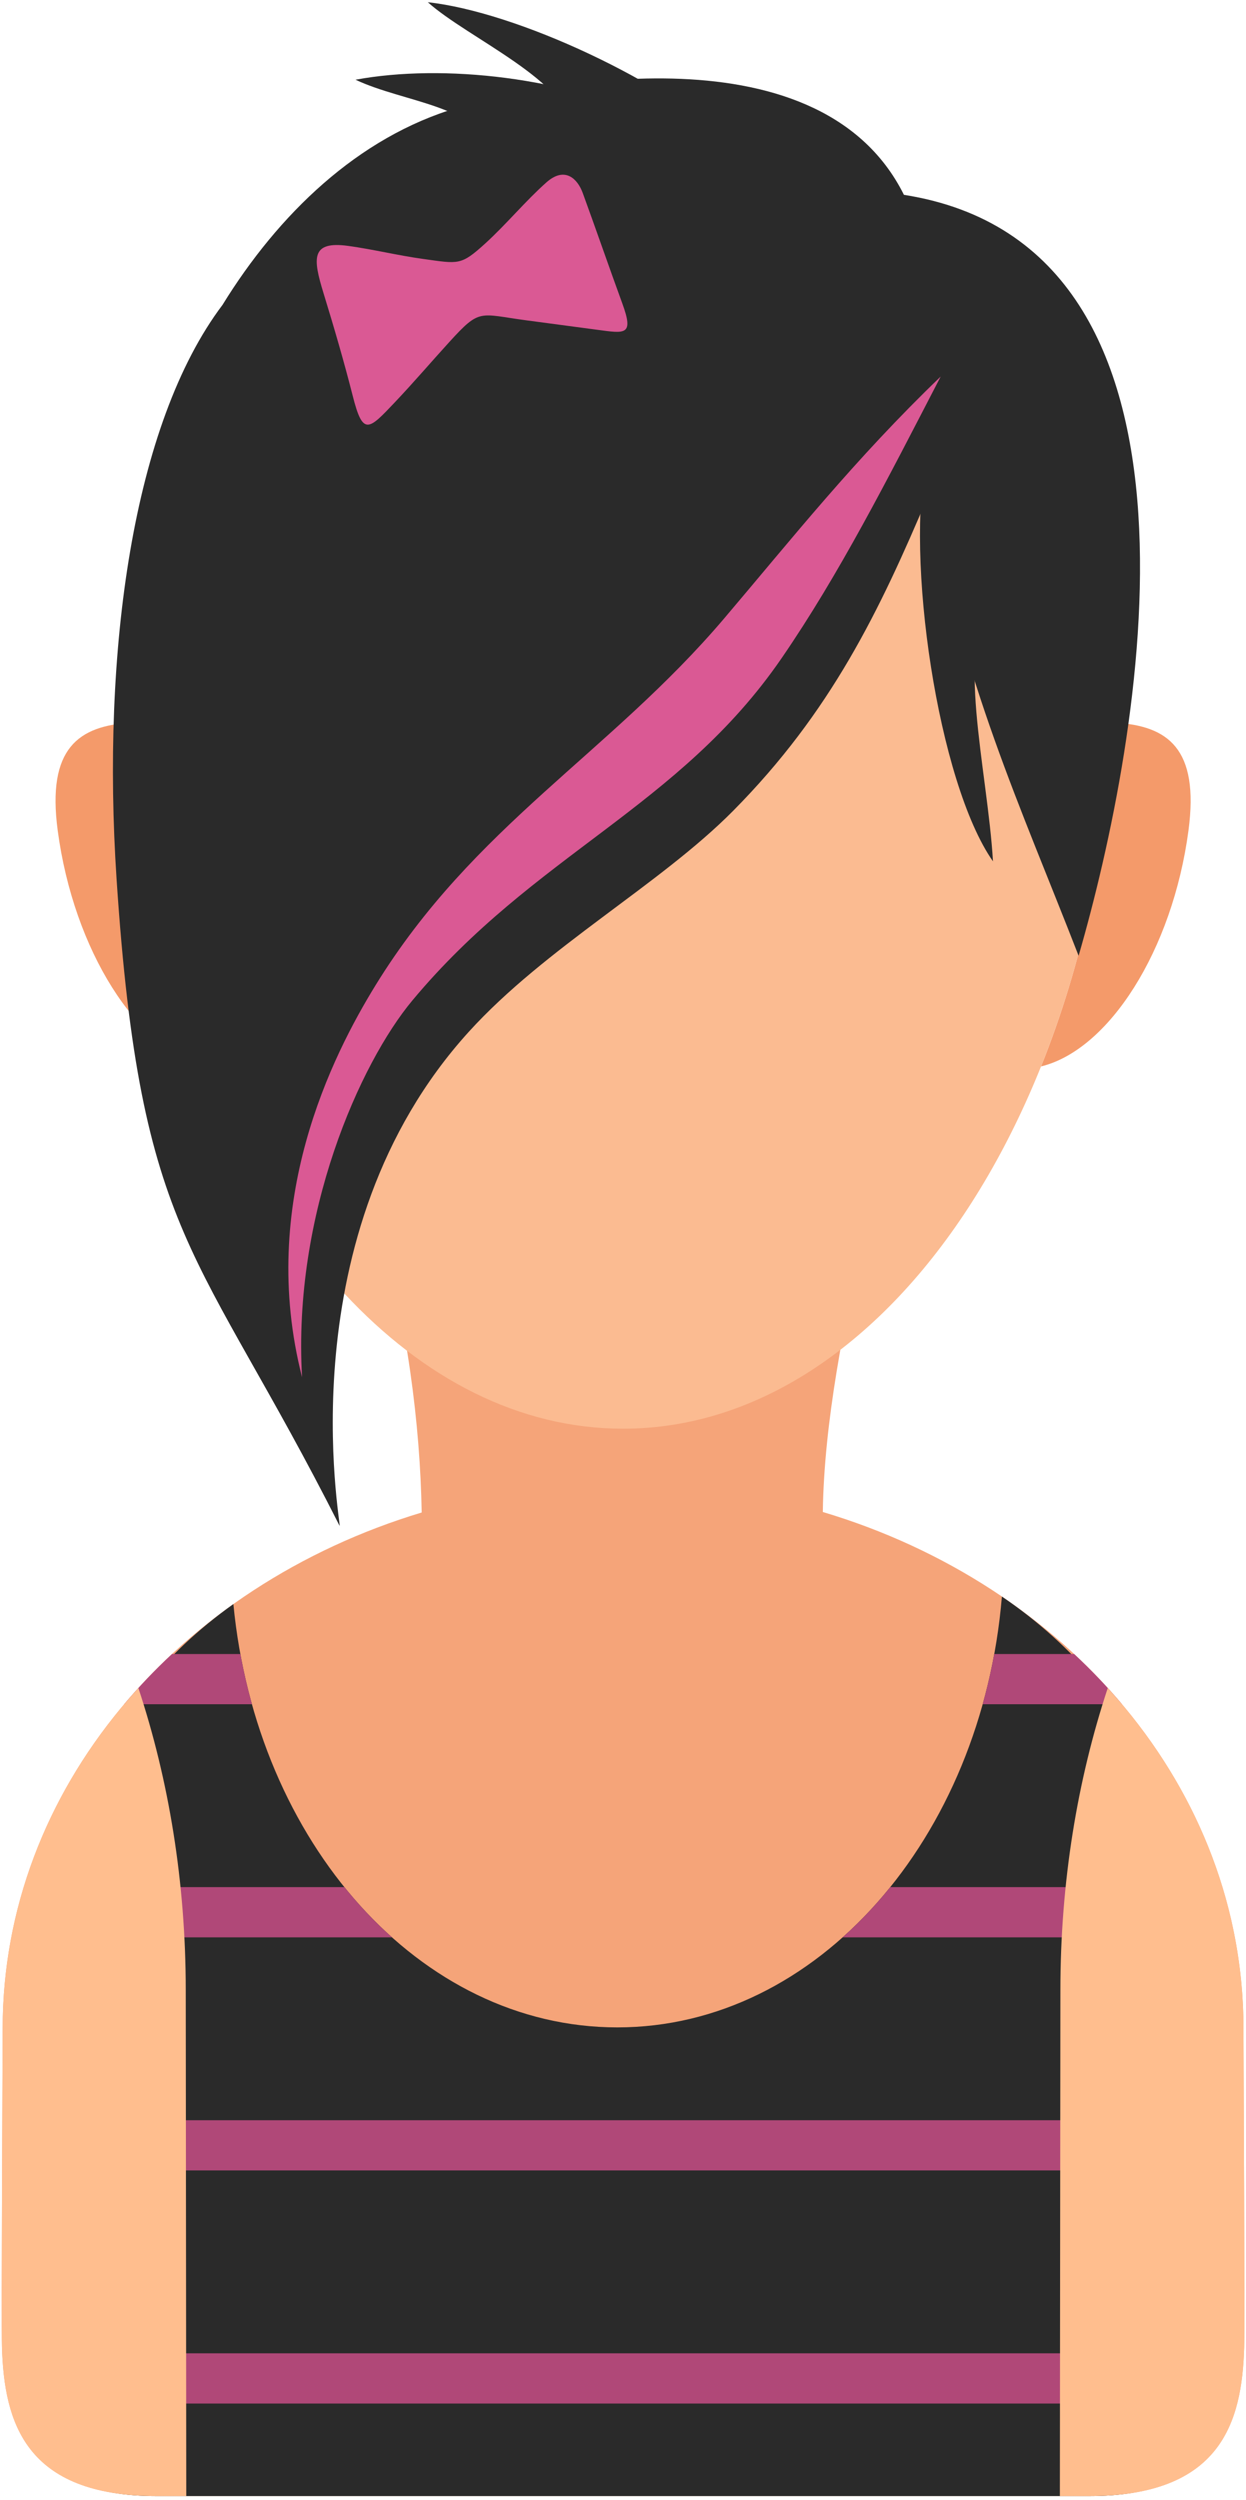 <?xml version="1.0" encoding="UTF-8"?>
<svg width="174px" height="349px" viewBox="0 0 174 349" version="1.1" xmlns="http://www.w3.org/2000/svg" xmlns:xlink="http://www.w3.org/1999/xlink">
    <!-- Generator: Sketch 56.3 (81716) - https://sketch.com -->
    <title>chix</title>
    <desc>Created with Sketch.</desc>
    <g id="all" stroke="none" stroke-width="1" fill="none" fill-rule="evenodd">
        <g id="iStock-943542898" transform="translate(-78, -494)">
            <g id="chix" transform="translate(78.243, 494.31)">
                <path d="M118.02,133.883 C119.97,144.723 123.997,156.975 121.056,169.427 C117.519,184.398 114.833,198.478 114.661,210.749 C148.824,220.947 173.403,249.358 173.403,282.812 C173.403,286.088 173.608,323.689 173.504,327.299 C173.202,337.849 170.257,348.117 151.826,348.117 L21.657,348.117 C3.279,348.117 0.335,337.83 0.03,327.288 C-0.074,323.678 0.13,286.08 0.13,282.812 C0.13,249.432 24.602,221.075 58.646,210.819 C58.426,198.531 56.649,184.426 52.477,169.427 C49.036,157.057 53.563,144.723 55.513,133.883 L118.02,133.883" id="Fill-149" fill="#F5A479"></path>
                <path d="M28.404,148.554 C18.941,146.247 10.052,132.381 7.816,115.618 C6.282,104.123 10.73,100.991 18.1,100.571 C19.083,118.1 22.729,134.429 28.404,148.554" id="Fill-150" fill="#F49A6A"></path>
                <path d="M145.136,148.554 C154.599,146.247 163.488,132.381 165.724,115.618 C167.258,104.123 162.81,100.991 155.44,100.571 C154.457,118.1 150.811,134.429 145.136,148.554" id="Fill-151" fill="#F49A6A"></path>
                <path d="M168.403,282.812 C168.403,258.283 160.186,236.468 139.669,222.553 C136.859,256.342 113.889,282.693 85.964,282.693 C58.328,282.693 35.544,256.887 32.349,223.604 C12.7,237.554 5.13,258.892 5.13,282.812 C5.13,286.08 4.926,323.678 5.03,327.288 C5.335,337.83 3.279,348.117 21.657,348.117 L151.826,348.117 C170.257,348.117 168.202,337.849 168.504,327.299 C168.608,323.689 168.403,286.088 168.403,282.812" id="Fill-152" fill="#2A2A2A"></path>
                <path d="M156.44,237.585 C154.371,235.131 152.139,232.79 149.756,230.574 L138.601,230.574 C138.162,232.962 137.622,235.301 136.985,237.585 L156.44,237.585 Z M124.078,263.113 C122.019,265.664 119.795,268.009 117.428,270.123 L165.142,270.123 L165.142,263.113 L124.078,263.113 Z M54.499,270.123 C52.133,268.009 49.91,265.664 47.851,263.113 L8.392,263.113 L8.392,270.123 L54.499,270.123 Z M34.941,237.585 C34.304,235.302 33.764,232.962 33.325,230.574 L23.777,230.574 C21.395,232.79 19.163,235.131 17.094,237.585 L34.941,237.585 Z M8.392,335.199 L165.142,335.199 L165.142,328.189 L8.392,328.189 L8.392,335.199 Z M8.392,302.661 L165.142,302.661 L165.142,295.651 L8.392,295.651 L8.392,302.661 Z" id="Fill-153" fill="#B04878"></path>
                <path d="M173.403,282.812 C173.403,264.845 166.309,248.336 154.454,235.318 C150.209,248.134 147.838,262.415 147.838,277.474 C147.838,279.592 147.797,315.624 147.765,348.117 L151.826,348.117 C170.257,348.117 173.202,337.849 173.504,327.299 C173.608,323.689 173.403,286.088 173.403,282.812 Z M19.08,235.317 C7.224,248.335 0.13,264.845 0.13,282.812 C0.13,286.08 -0.074,323.678 0.03,327.288 C0.335,337.83 3.279,348.117 21.657,348.117 L25.769,348.117 C25.738,315.624 25.697,279.592 25.697,277.474 C25.697,262.415 23.325,248.134 19.08,235.317 L19.08,235.317 Z" id="Fill-154" fill="#FFBE8E"></path>
                <path d="M140.374,58.193 C142.055,67.544 155.705,80.786 155.705,90.982 C155.705,150.706 124.841,199.122 86.767,199.122 C57.864,199.122 33.117,171.222 22.87,131.656 C19.619,119.1 17.828,105.37 17.828,90.982 C17.828,75.1 24.136,60.018 28.056,46.433 C48.136,46.936 136.543,36.881 140.374,58.193" id="Fill-155" fill="#FBBB91"></path>
                <path d="M47.189,212.696 C47.398,212.359 39.587,171.963 65.217,143.725 C75.912,131.941 91.88,123.219 102.121,112.889 C115.79,99.1 122.582,84.976 129.425,68.763 C134.211,95.117 142.22,112.099 150.381,133.107 C159.108,103.007 172.029,34.11 125.988,26.887 C113.834,2.487 72.7,12.068 63.681,14.717 C49.726,18.815 38.585,29.659 30.834,42.244 C18.268,58.903 13.932,90.573 16.035,122.38 C19.373,172.843 27.437,173.641 47.189,212.696" id="Fill-156" fill="#2A2A2A"></path>
                <path d="M131.121,52.253 C123.614,66.739 116.978,79.82 108.902,91.573 C94.599,112.389 74.379,118.9 57.337,139.35 C50.049,148.095 40.607,169.139 41.941,191.94 C35.706,167.605 46.173,147.021 52.201,137.224 C65.885,114.984 84.893,104.844 100.886,86.015 C110.357,74.866 119.132,63.774 131.121,52.253" id="Fill-157" fill="#DA5994"></path>
                <path d="M68.628,20.942 C66.441,14.365 56.21,14.031 49.401,10.819 C61.581,8.568 79.009,10.407 92.09,16.836 C81.928,19.245 78.79,18.532 68.628,20.942" id="Fill-158" fill="#2A2A2A"></path>
                <path d="M79.692,18.037 C79.489,11.109 65.099,5.036 59.501,0 C71.814,1.347 92.664,10.933 103.345,20.851 C92.918,20.237 90.118,18.652 79.692,18.037" id="Fill-159" fill="#2A2A2A"></path>
                <path d="M76.066,25.146 C73.185,27.696 70.431,31.031 67.532,33.666 C64.102,36.784 63.827,36.524 58.829,35.834 C55.327,35.351 51.897,34.501 48.395,34.018 C43.146,33.294 43.44,35.744 44.94,40.626 C46.414,45.419 47.809,50.198 49.025,54.986 C50.443,60.566 51.223,59.73 54.89,55.855 C57.664,52.924 59.805,50.393 62.523,47.41 C66.822,42.688 66.643,43.523 73.244,44.403 C76.536,44.842 79.83,45.28 83.122,45.719 C87.062,46.245 88.308,46.556 86.663,42.054 C84.868,37.142 82.926,31.529 81.13,26.617 C80.416,24.663 78.648,22.86 76.066,25.146" id="Fill-160" fill="#DA5994"></path>
                <path d="M138.742,84.954 C132.863,88.625 137.694,107.301 138.423,119.924 C130.746,108.99 126.063,77.34 129.235,63.114 C133.966,72.425 134.011,75.642 138.742,84.954" id="Fill-161" fill="#2A2A2A"></path>
            </g>
        </g>
    </g>
</svg>